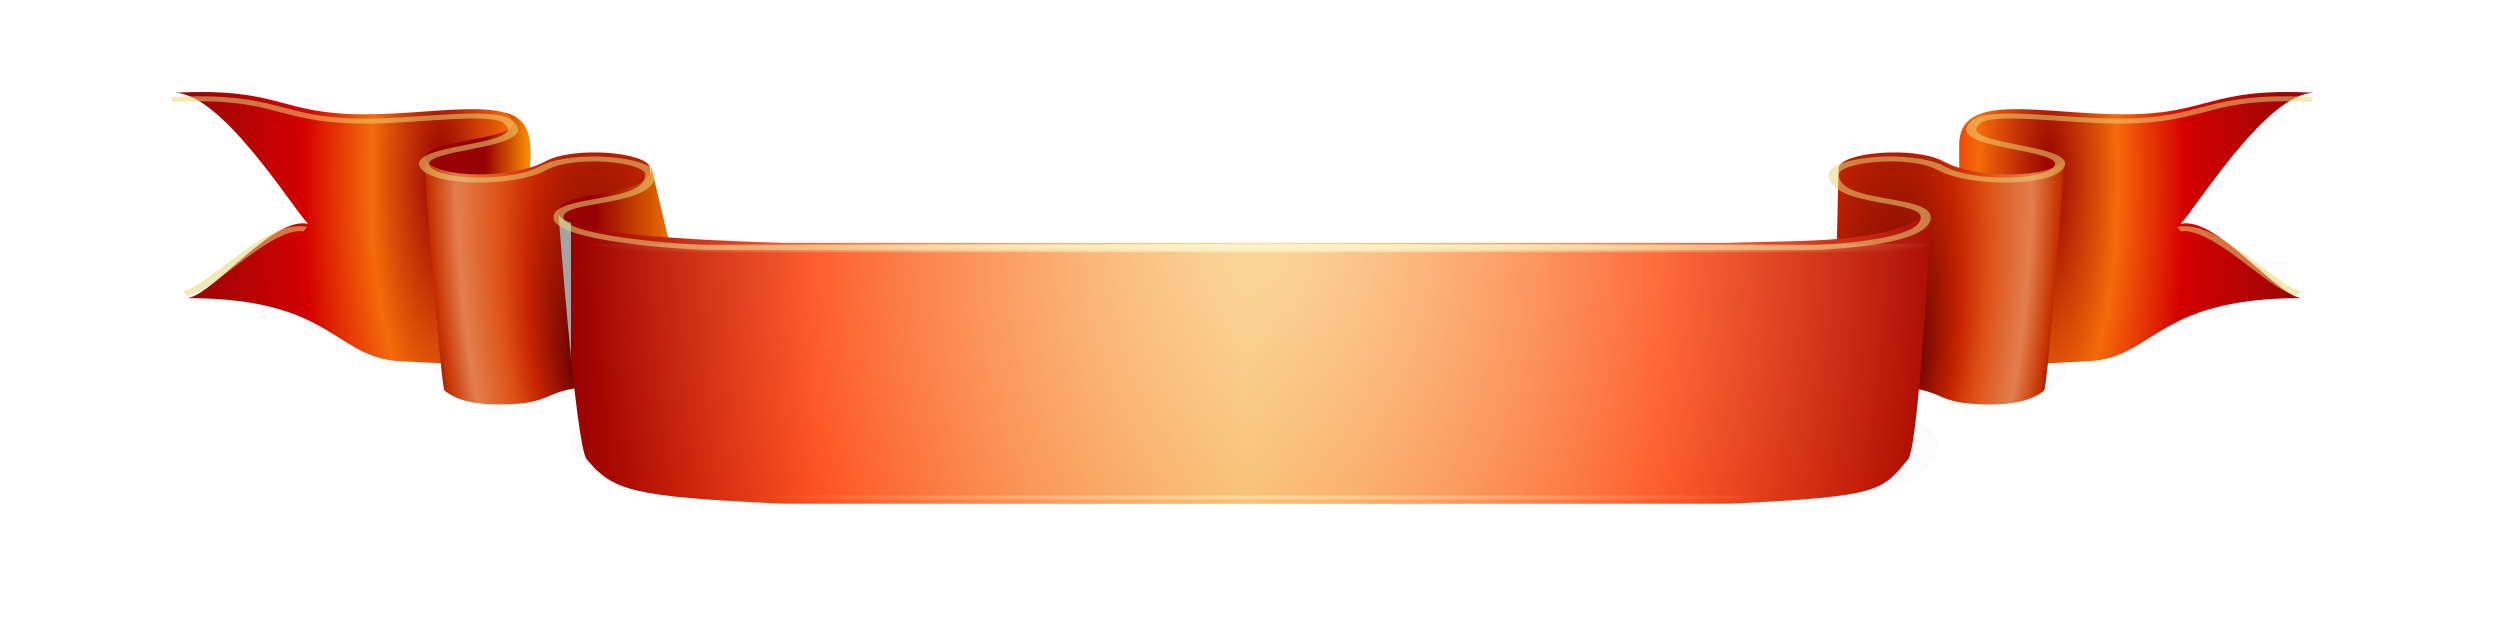 <svg xmlns="http://www.w3.org/2000/svg" viewBox="0 0 512 128" xmlns:xlink="http://www.w3.org/1999/xlink">
<defs>
<filter width="1.039" x="-.02" y="-.1" height="1.2" color-interpolation-filters="sRGB" id="filter7206">
<feGaussianBlur stdDeviation="4.543"/>
</filter>
<linearGradient id="linearGradient8367" xlink:href="#linearGradient6387-3-3-6-2-8-4-7" x1="624.28" gradientUnits="userSpaceOnUse" x2="649.1"/>
<linearGradient gradientTransform="matrix(2.01 0 0 1 -649.46 0)" id="linearGradient8373" x1="644.83" gradientUnits="userSpaceOnUse" x2="827.37">
<stop offset="0" stop-color="#a3a3a3"/>
<stop offset="0" stop-color="#980101"/>
<stop offset=".175" stop-color="#fd3301"/>
<stop offset=".477" stop-color="#f39f3e"/>
<stop offset=".769" stop-color="#fd3301"/>
<stop offset="1" stop-color="#980101"/>
</linearGradient>
<linearGradient id="linearGradient6387-3-3-6-2-8-4-7">
<stop offset="0" stop-color="#980101"/>
<stop offset=".447" stop-color="#fb8b00"/>
<stop offset=".814" stop-color="#d40000"/>
<stop offset="1" stop-color="#888"/>
</linearGradient>
<linearGradient id="linearGradient8371" xlink:href="#linearGradient6387-3-3-6-2-8-4-7" x1="652.82" gradientUnits="userSpaceOnUse" x2="704.67"/>
<linearGradient id="linearGradient23850-5-3">
<stop offset="0" stop-color="#fff6cf"/>
<stop offset="1" stop-color="#fff6cf" stop-opacity="0"/>
</linearGradient>
<radialGradient cx="828.16" cy="681.68" gradientTransform="matrix(.751 -0 .006 .031 199.31 442.45)" id="radialGradient8381" xlink:href="#linearGradient23850-5-3" r="177.95" gradientUnits="userSpaceOnUse"/>
<radialGradient cx="828.16" cy="681.68" gradientTransform="matrix(1 -.017 .009 2.041 -6.561 -919.65)" id="radialGradient8375" xlink:href="#linearGradient23850-5-3" r="177.95" gradientUnits="userSpaceOnUse"/>
<radialGradient cx="828.16" cy="681.68" gradientTransform="matrix(.751 -0 .006 .031 199.31 574.66)" id="radialGradient8379" xlink:href="#linearGradient23850-5-3" r="177.95" gradientUnits="userSpaceOnUse"/>
<radialGradient cx="828.16" cy="681.68" gradientTransform="matrix(1 -.001 .009 .062 -6.561 421.64)" id="radialGradient8377" xlink:href="#linearGradient23850-5-3" r="177.95" gradientUnits="userSpaceOnUse"/>
<radialGradient fx="920.79" fy="-414.95" cx="914.62" cy="-407.24" gradientTransform="matrix(-2.209 0 0 -5.452 2936.9 -2774.2)" id="radialGradient8369" r="19.094" gradientUnits="userSpaceOnUse">
<stop offset="0" stop-color="#670101"/>
<stop offset=".283" stop-color="#c62400"/>
<stop offset=".443" stop-color="#de5116"/>
<stop offset=".694" stop-color="#e27f4e"/>
<stop offset=".864" stop-color="#c63200"/>
<stop offset="1" stop-color="#3c0000"/>
</radialGradient>
<radialGradient cx="638.15" cy="461.1" gradientTransform="matrix(-1.958 0 0 -13.995 1862.1 6882.8)" id="radialGradient8365" r="45.984" gradientUnits="userSpaceOnUse">
<stop offset="0" stop-color="#980101"/>
<stop offset=".201" stop-color="#f56a0a"/>
<stop offset=".395" stop-color="#d40000"/>
<stop offset="1" stop-color="#660a0a"/>
</radialGradient>
</defs>
<g transform="matrix(1.309 0 0 1.485 -354.555 -701.058)">
<path opacity=".128" fill="none" filter="url(#filter7206)" stroke="#000" stroke-width="13.039" d="m543.17,488.82c27.462-4.141 26.976,15.109 49.144,15.776 13.845,.417 34.088-9.004 38.05,.566 7.878,19.027-24.559,17.168-21.602,32.562 2.473,12.87 22.964,13.405 30.625,1.394 7.576-11.878 27.607-6.955 27.846,4.549 0,22.797-23.846,16.348-23.846,31.357 0,12.592 20.626,19.646 38.285,22.229h287.29c17.659-2.584 28.921-9.637 28.921-22.229 0-15.009-23.846-8.56-23.846-31.357 .239-11.505 20.27-16.428 27.846-4.549 7.661,12.011 28.152,11.476 30.625-1.394 2.958-15.393-29.479-13.535-21.602-32.562 3.962-9.57 24.205-.149 38.05-.566 22.168-.668 21.682-19.917 49.144-15.776" transform="matrix(.582 0 0 .273 -10.62 376.55)"/>
</g>
<g fill-rule="evenodd">
<g transform="matrix(1.239 0 0 1.407 -1000.591 795.992)">
<path fill="url(#radialGradient8365)" d="m543.67,385.3c27.462-2.969 26.971,11.314 49.144,11.314 21.929,0 42.824-12.471 42.824,16.107l-.124,110.89c-.072,7.172-25.761,3.501-31.563,2.891-19.15,0-17.858-33.305-56.922-33.305 6.867-1.923 21.837-42.875 31.229-39.074-4.22-8.969-22.385-68.82-34.588-68.82z" transform="matrix(.638 0 0 .277 489.55 -658.96)"/>
<path fill="url(#linearGradient8367)" d="m616.84,446.99c6.657,6.657 18.305,2.003 18.305-6.044 0-15.305 3.909-40.727-5.784-45.126 10.916,15.085-23.115,12.769-20.618,24.564 2.842,20.115 5.137,23.647 8.096,26.606z" transform="matrix(.638 0 0 .277 489.55 -658.96)"/>
<path fill="url(#radialGradient8369)" d="m877.63-542.72s2.802,33.431 3.439,33.847c.638,.416 2.71,2.009 8.768,2.009 8.821,0 7.441-1.748 13.449-2.428 4.17-.472 12.772-.61 12.528-2.837l-.788-29.16c-.251-2.285-12.615-3.265-17.446-.904-4.885,2.387-17.995,2.707-19.949-.526z"/>
<path fill="url(#linearGradient8371)" d="m653.84,473.74c6.657,6.657 19.082-.746 18.146-8.739l-4.736-40.453c0,16.599-23.889,11.327-23.889,22.847 1.343,20.115 7.52,23.386 10.479,26.345z" transform="matrix(.638 0 0 .277 489.55 -658.96)"/>
</g>
<g transform="matrix(-1.239 0 0 1.407 1510.257 795.992)">
<path fill="url(#radialGradient8365)" d="m543.67,385.3c27.462-2.969 26.971,11.314 49.144,11.314 21.929,0 42.824-12.471 42.824,16.107l-.124,110.89c-.072,7.172-25.761,3.501-31.563,2.891-19.15,0-17.858-33.305-56.922-33.305 6.867-1.923 21.837-42.875 31.229-39.074-4.22-8.969-22.385-68.82-34.588-68.82z" transform="matrix(.638 0 0 .277 489.55 -658.96)"/>
<path fill="url(#linearGradient8367)" d="m616.84,446.99c6.657,6.657 18.305,2.003 18.305-6.044 0-15.305 3.909-40.727-5.784-45.126 10.916,15.085-23.115,12.769-20.618,24.564 2.842,20.115 5.137,23.647 8.096,26.606z" transform="matrix(.638 0 0 .277 489.55 -658.96)"/>
<path fill="url(#radialGradient8369)" d="m877.63-542.72s2.802,33.431 3.439,33.847c.638,.416 2.71,2.009 8.768,2.009 8.821,0 7.441-1.748 13.449-2.428 4.17-.472 12.772-.61 12.528-2.837l-.788-29.16c-.251-2.285-12.615-3.265-17.446-.904-4.885,2.387-17.995,2.707-19.949-.526z"/>
<path fill="url(#linearGradient8371)" d="m653.84,473.74c6.657,6.657 19.082-.746 18.146-8.739l-4.736-40.453c0,16.599-23.889,11.327-23.889,22.847 1.343,20.115 7.52,23.386 10.479,26.345z" transform="matrix(.638 0 0 .277 489.55 -658.96)"/>
</g>
</g>
<g enable-background="new">
<g transform="matrix(.79 0 0 .39 -393.895 -130.845)">
<path fill="url(#linearGradient8373)" fill-rule="evenodd" d="m701.63,599.98c-39.667-3.601-44.174-6.916-50.942-23.335-2.842-6.894-7.327-129.47-7.327-129.47 0,11.289 35.083,14.399 58.125,15.91h244.3c23.041-1.51 44.273,.572 53.483-17.922 0,0-3.155,124.59-5.997,131.48-6.768,16.418-6.66,19.641-46.292,23.335z"/>
<path opacity=".542" fill="none" stroke="#e9d675" stroke-width="2.612" d="m1094.7,489.53c-6.867-1.923-21.838-37.479-31.229-33.678m-520.33-68.06c27.462-2.969 26.976,10.835 49.144,11.314 13.845,.299 34.088-6.457 38.05,.406 7.878,13.645-24.559,12.312-21.602,23.351 2.473,9.23 22.964,9.613 30.625,1 7.576-8.518 27.607-4.988 27.846,3.263 0,16.349-23.846,11.724-23.846,22.487 0,9.03 20.626,14.089 38.285,15.941h287.29c17.659-1.853 28.921-6.911 28.921-15.941 0-10.764-23.846-6.139-23.846-22.487 .239-8.25 20.27-11.781 27.846-3.263 7.661,8.613 28.152,8.23 30.625-1 2.958-11.039-29.479-9.707-21.602-23.351 3.962-6.863 24.205-.107 38.05-.406 22.168-.479 21.682-14.283 49.144-11.314m-551.57,101.74c6.867-1.923 21.837-37.479 31.229-33.678"/>
</g>
<g fill-rule="evenodd" transform="matrix(.79 0 0 .39 -393.895 -130.845)">
<path opacity=".66" fill="url(#radialGradient8375)" d="m701.63,599.98c-39.667-3.601-44.174-6.916-50.942-23.335-2.842-6.894-7.327-129.47-7.327-129.47 0,11.289 35.083,14.399 58.125,15.91h244.3c23.041-1.51 44.273,.572 53.483-17.922 0,0-3.155,124.59-5.997,131.48-6.768,16.418-6.66,19.641-46.292,23.335z"/>
<path fill="url(#radialGradient8377)" d="m701.63,467.98c-39.667-.11-44.174-.211-50.942-.712-2.842-.21-7.327-3.949-7.327-3.949 0,.344 35.083,.439 58.125,.485h244.3c23.041-.046 44.273,.017 53.483-.547 0,0-3.155,3.8-5.997,4.01-6.768,.501-6.66,.599-46.292,.712z"/>
<path opacity=".5" fill="url(#radialGradient8379)" d="m731.39,597.83c-29.803-.055-33.189-.105-38.274-.356-2.135-.105-5.505-1.974-5.505-1.974 0,.172 26.359,.22 43.671,.243h183.55c17.312-.023 33.264,.009 40.183-.273 0,0-2.371,1.9-4.506,2.005-5.085,.25-5.004,.299-34.781,.356z"/>
<path opacity=".5" fill="url(#radialGradient8381)" d="m731.39,465.62c-29.803-.055-33.189-.105-38.274-.356-2.135-.105-5.505-1.974-5.505-1.974 0,.172 26.359,.22 43.671,.243h183.55c17.312-.023 33.264,.009 40.183-.273 0,0-2.371,1.9-4.506,2.005-5.085,.25-5.004,.299-34.781,.356z"/>
</g>
</g>
</svg>
